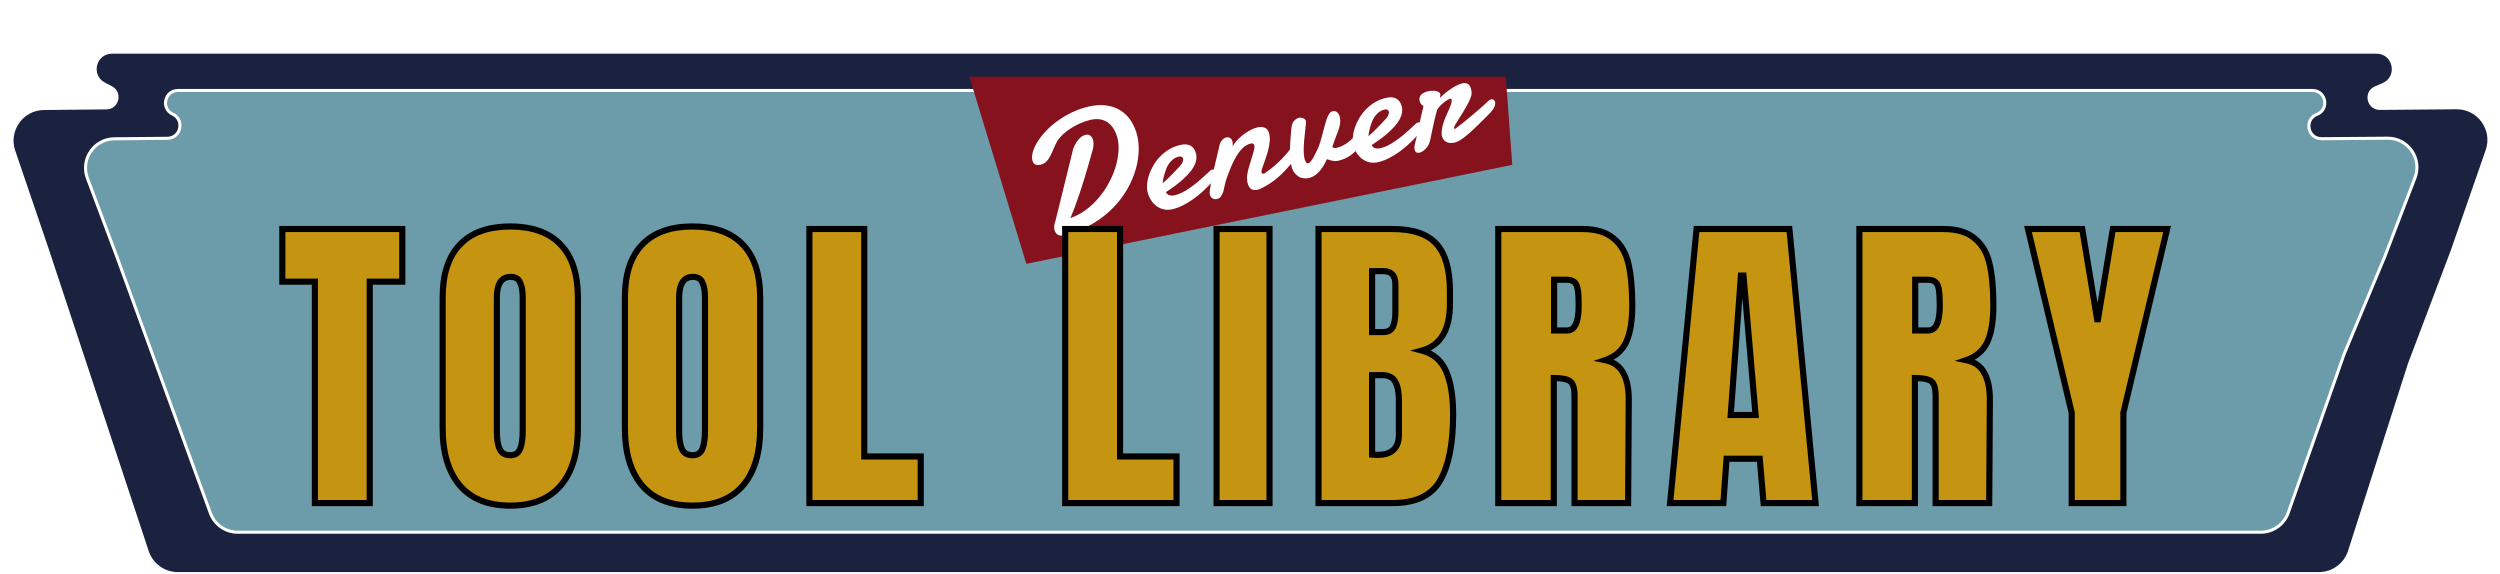 <svg width="815" height="187" viewBox="0 0 815 187" fill="none" xmlns="http://www.w3.org/2000/svg">
<path d="M34.679 35.66C38.848 35.618 40.181 30.026 36.479 28.108L34.223 26.94C29.573 24.531 31.286 17.5 36.523 17.5H52.249H103.249H205.249H409.249H613.249H715.249H766.249H774.727C780.16 17.5 781.694 24.946 776.703 27.093L774.228 28.158C770.218 29.883 771.478 35.869 775.843 35.832L800.808 35.62C807.724 35.562 812.609 42.373 810.337 48.905L799 81.5L785 118.5L765.473 179.547C764.148 183.689 760.298 186.5 755.949 186.5H57.972C53.66 186.5 49.834 183.736 48.479 179.643L26.749 114L16 81.5L4.958 49.087C2.762 42.639 7.513 35.93 14.324 35.862L34.679 35.66Z" fill="#1B2240"/>
<path d="M764.178 115.464L764.172 115.477L764.167 115.491L745.958 167.158C744.618 170.958 741.027 173.5 736.998 173.5H407.29H77.501C73.509 173.5 69.944 171.005 68.576 167.255L48.285 111.625L48.285 111.625L38.123 83.74L38.121 83.736L28.492 58.082C26.174 51.905 30.703 45.303 37.3 45.244L54.564 45.088C58.963 45.048 60.268 39.079 56.286 37.208C52.375 35.368 53.685 29.5 58.008 29.5H71.922H120.135H216.563H409.417H602.272H698.699H746.913H753.86C758.307 29.5 759.466 35.651 755.323 37.269C751.066 38.931 752.282 45.257 756.853 45.222L778.342 45.056C785.035 45.005 789.681 51.706 787.286 57.956L777.413 83.719L777.407 83.732L764.178 115.464Z" fill="#6C9CA9" stroke="white"/>
<path d="M316 25H490.888L493 53.736L334.587 86L316 25Z" fill="#86121D"/>
<path d="M356.144 49.12C355.974 49.718 355.749 50.509 355.469 51.492C355.207 52.472 354.89 53.572 354.52 54.793C354.168 56.01 353.774 57.326 353.341 58.741C352.921 60.136 352.468 61.547 351.983 62.974C351.515 64.397 351.018 65.809 350.491 67.21C349.977 68.59 349.461 69.88 348.942 71.081C350.749 70.469 352.424 69.59 353.965 68.444C355.506 67.298 356.894 65.998 358.13 64.543C359.379 63.067 360.462 61.494 361.378 59.824C362.308 58.133 363.039 56.442 363.572 54.751C364.118 53.039 364.458 51.374 364.593 49.757C364.745 48.135 364.668 46.656 364.363 45.32C364.104 44.189 363.719 43.177 363.208 42.284C362.715 41.387 362.096 40.654 361.353 40.084C360.627 39.511 359.773 39.13 358.792 38.939C357.811 38.749 356.72 38.791 355.521 39.066C354.407 39.32 353.31 39.688 352.23 40.17C351.163 40.63 350.157 41.158 349.211 41.753C348.265 42.348 347.412 42.994 346.652 43.691C345.905 44.367 345.288 45.058 344.8 45.764C344.287 46.675 343.852 47.568 343.493 48.444C343.151 49.315 342.792 50.11 342.415 50.827C342.055 51.541 341.627 52.153 341.131 52.663C340.635 53.173 339.992 53.518 339.204 53.699C337.73 54.036 336.845 53.553 336.547 52.251C336.359 51.428 336.422 50.485 336.738 49.421C337.05 48.34 337.571 47.229 338.302 46.088C339.046 44.926 339.971 43.768 341.077 42.613C342.197 41.437 343.47 40.344 344.898 39.332C346.321 38.303 347.879 37.388 349.571 36.586C351.263 35.784 353.051 35.167 354.936 34.736C357.129 34.234 359.114 34.123 360.891 34.402C362.668 34.681 364.219 35.272 365.544 36.178C366.882 37.062 367.985 38.216 368.852 39.64C369.736 41.061 370.382 42.662 370.789 44.444C371.197 46.227 371.316 48.165 371.146 50.26C370.993 52.35 370.541 54.473 369.79 56.629C369.056 58.78 368.017 60.902 366.675 62.994C365.349 65.083 363.711 67.026 361.76 68.825C359.827 70.62 357.584 72.206 355.032 73.583C352.497 74.956 349.653 76.003 346.5 76.725C345.815 76.881 345.224 76.782 344.728 76.427C344.236 76.088 343.917 75.602 343.772 74.968C343.659 74.472 343.634 73.972 343.7 73.47C343.766 72.968 343.89 72.489 344.074 72.032L349.834 48.616C350.155 47.731 350.502 47.003 350.876 46.43C351.267 45.854 351.639 45.39 351.991 45.039C352.361 44.684 352.701 44.435 353.011 44.292C353.317 44.132 353.555 44.032 353.727 43.993C354.498 43.817 355.097 43.914 355.525 44.285C355.952 44.656 356.236 45.15 356.377 45.767C356.491 46.264 356.525 46.806 356.479 47.394C356.433 47.981 356.321 48.557 356.144 49.12ZM384.683 51.004C384.594 51.006 384.515 51.015 384.446 51.031C384.377 51.046 384.3 51.064 384.215 51.084C383.564 51.233 382.985 51.5 382.478 51.887C381.971 52.273 381.527 52.735 381.145 53.273C380.777 53.791 380.465 54.358 380.209 54.975C379.971 55.589 379.767 56.194 379.597 56.792C379.423 57.373 379.289 57.927 379.193 58.454C379.114 58.977 379.06 59.413 379.032 59.762C379.561 59.316 380.098 58.824 380.642 58.284C381.203 57.741 381.725 57.225 382.208 56.736C382.691 56.247 383.105 55.809 383.45 55.424C383.811 55.035 384.066 54.769 384.214 54.627C384.875 53.971 385.304 53.404 385.502 52.926C385.695 52.431 385.756 52.029 385.686 51.721C385.627 51.464 385.494 51.278 385.288 51.163C385.098 51.044 384.897 50.991 384.683 51.004ZM384.797 47.245C386.219 46.919 387.36 47.019 388.22 47.544C389.079 48.069 389.648 48.939 389.926 50.156C390.091 50.876 390.075 51.672 389.878 52.547C389.681 53.422 389.214 54.376 388.477 55.41C387.736 56.427 386.684 57.542 385.321 58.756C383.971 59.948 382.228 61.239 380.094 62.629C380.293 63.107 380.649 63.44 381.161 63.629C381.669 63.802 382.292 63.803 383.029 63.635C383.817 63.455 384.631 63.151 385.471 62.724C386.324 62.277 387.147 61.773 387.939 61.213C388.747 60.65 389.524 60.066 390.27 59.463C391.012 58.842 391.673 58.267 392.255 57.737C392.855 57.204 393.346 56.749 393.728 56.373C394.128 55.993 394.398 55.751 394.536 55.647C394.667 55.509 394.79 55.417 394.906 55.373C395.039 55.324 395.157 55.288 395.26 55.265C395.466 55.218 395.649 55.23 395.81 55.301C395.966 55.356 396.103 55.442 396.22 55.559C396.35 55.656 396.45 55.777 396.52 55.923C396.585 56.053 396.63 56.169 396.654 56.271C396.689 56.426 396.715 56.618 396.732 56.849C396.744 57.062 396.671 57.331 396.511 57.657C396.445 57.762 396.206 58.06 395.795 58.55C395.402 59.037 394.878 59.626 394.225 60.316C393.571 61.007 392.797 61.761 391.902 62.579C391.021 63.375 390.061 64.145 389.022 64.887C388.001 65.626 386.909 66.29 385.746 66.881C384.587 67.489 383.407 67.93 382.208 68.204C381.18 68.44 380.218 68.452 379.322 68.243C378.444 68.029 377.645 67.652 376.927 67.113C376.226 66.57 375.63 65.895 375.138 65.088C374.647 64.281 374.292 63.398 374.072 62.438C373.904 61.701 373.865 60.862 373.957 59.922C374.044 58.964 374.26 57.977 374.605 56.961C374.949 55.944 375.419 54.926 376.016 53.906C376.625 52.865 377.352 51.905 378.197 51.027C379.042 50.148 380.01 49.377 381.103 48.712C382.212 48.044 383.443 47.554 384.797 47.245ZM397.491 47.614C397.666 46.798 397.969 46.152 398.4 45.675C398.832 45.197 399.296 44.902 399.793 44.788C400.205 44.694 400.608 44.764 401.004 44.998C401.397 45.215 401.659 45.614 401.793 46.197C401.844 46.42 401.873 46.666 401.88 46.934C401.888 47.203 401.856 47.499 401.786 47.822C402.053 47.255 402.481 46.644 403.07 45.986C403.655 45.311 404.322 44.681 405.071 44.094C405.834 43.487 406.632 42.953 407.464 42.492C408.313 42.028 409.141 41.703 409.946 41.519C410.854 41.311 411.659 41.361 412.361 41.67C413.076 41.957 413.553 42.623 413.792 43.668C413.933 44.285 413.986 44.949 413.95 45.661C413.914 46.372 413.819 47.097 413.663 47.836C413.525 48.571 413.342 49.307 413.113 50.045C412.899 50.761 412.676 51.443 412.446 52.091C412.215 52.739 412 53.338 411.802 53.888C411.616 54.417 411.473 54.856 411.372 55.203C411.212 55.529 411.173 55.871 411.256 56.231C411.287 56.368 411.357 56.478 411.467 56.561C411.576 56.645 411.725 56.665 411.913 56.621C412.033 56.594 412.168 56.554 412.319 56.502C412.465 56.432 412.632 56.295 412.819 56.09C413.666 55.535 414.511 54.891 415.353 54.158C416.212 53.42 417.022 52.667 417.784 51.898C418.542 51.111 419.224 50.351 419.832 49.617C420.452 48.862 420.958 48.196 421.349 47.62C421.459 47.468 421.577 47.351 421.702 47.269C421.827 47.186 421.95 47.131 422.07 47.103C422.361 47.037 422.609 47.097 422.815 47.285C423.037 47.468 423.187 47.731 423.266 48.074C423.387 48.605 423.351 49.236 423.157 49.965C422.981 50.691 422.597 51.419 422.007 52.149C421.191 53.075 420.438 53.923 419.749 54.694C419.077 55.461 418.371 56.199 417.632 56.909C416.906 57.598 416.106 58.277 415.231 58.946C414.369 59.594 413.33 60.255 412.114 60.93C411.7 61.169 411.313 61.366 410.951 61.521C410.607 61.672 410.281 61.782 409.972 61.853C409.064 62.061 408.339 61.965 407.797 61.566C407.268 61.146 406.9 60.482 406.692 59.574C406.665 59.454 406.639 59.343 406.616 59.24C406.605 59.116 406.593 58.984 406.579 58.843C406.492 58.303 406.495 57.69 406.59 57.001C406.702 56.308 406.853 55.588 407.043 54.841C407.25 54.091 407.476 53.345 407.721 52.604C407.962 51.845 408.179 51.137 408.371 50.48C408.577 49.802 408.738 49.206 408.855 48.693C408.972 48.179 408.997 47.777 408.931 47.485C408.872 47.228 408.746 47.032 408.552 46.896C408.372 46.739 408.136 46.693 407.845 46.76C406.748 47.011 405.778 47.575 404.933 48.454C404.105 49.328 403.372 50.344 402.735 51.499C402.094 52.638 401.535 53.82 401.058 55.047C400.582 56.275 400.165 57.37 399.809 58.336C399.596 58.98 399.418 59.66 399.275 60.378C399.146 61.075 398.992 61.741 398.813 62.377C398.63 62.996 398.383 63.531 398.071 63.981C397.78 64.444 397.343 64.742 396.761 64.875C396.161 65.013 395.647 64.932 395.218 64.633C394.789 64.335 394.512 63.911 394.386 63.363C394.32 63.072 394.332 62.573 394.423 61.867C394.514 61.161 394.65 60.336 394.831 59.393C395.012 58.45 395.222 57.438 395.461 56.355C395.713 55.251 395.961 54.167 396.204 53.101C396.461 52.015 396.705 50.994 396.937 50.039C397.17 49.085 397.354 48.276 397.491 47.614ZM443.65 47.414C442.588 48.685 441.479 49.75 440.323 50.609C439.164 51.452 437.804 52.051 436.245 52.408C435.731 52.525 435.212 52.545 434.689 52.466C434.166 52.387 433.465 52.196 432.584 51.893C431.794 53.642 430.913 55.034 429.941 56.068C428.987 57.098 427.893 57.754 426.659 58.036C426.059 58.173 425.46 58.193 424.86 58.096C424.265 58.015 423.713 57.808 423.203 57.474C422.694 57.14 422.238 56.685 421.836 56.11C421.451 55.531 421.163 54.821 420.971 53.981C420.736 52.953 420.594 51.823 420.547 50.589C420.512 49.335 420.528 48.105 420.595 46.9C420.662 45.694 420.74 44.576 420.829 43.546C420.935 42.512 421.017 41.691 421.077 41.082C421.255 40.284 421.565 39.672 422.009 39.246C422.466 38.799 422.942 38.519 423.439 38.405C423.662 38.354 423.895 38.346 424.137 38.381C424.393 38.394 424.63 38.448 424.85 38.542C425.07 38.636 425.261 38.764 425.425 38.925C425.588 39.086 425.695 39.278 425.746 39.5C425.789 39.689 425.792 39.859 425.755 40.012C425.686 40.893 425.583 41.864 425.447 42.923C425.323 43.961 425.219 45.003 425.134 46.051C425.049 47.098 425.003 48.118 424.996 49.112C425.002 50.084 425.093 50.956 425.27 51.727C425.297 51.847 425.352 52.006 425.433 52.203C425.51 52.384 425.596 52.563 425.691 52.739C425.781 52.899 425.885 53.038 426.002 53.155C426.115 53.255 426.223 53.294 426.326 53.27C426.772 53.168 427.212 52.806 427.646 52.184C428.081 51.562 428.524 50.739 428.975 49.716C429.403 48.987 429.774 48.163 430.087 47.244C430.413 46.304 430.7 45.354 430.95 44.396C431.216 43.433 431.461 42.493 431.684 41.577C431.921 40.639 432.161 39.8 432.407 39.058C432.665 38.296 432.946 37.673 433.25 37.188C433.55 36.687 433.906 36.389 434.317 36.295C435.02 36.135 435.569 36.252 435.967 36.648C436.36 37.027 436.629 37.533 436.774 38.167C436.939 38.887 436.97 39.574 436.867 40.229C436.781 40.88 436.616 41.576 436.371 42.317C436.122 43.041 435.813 43.86 435.445 44.774C435.09 45.666 434.719 46.725 434.332 47.95C434.689 48.247 435.158 48.329 435.741 48.195C436.358 48.054 436.974 47.832 437.59 47.529C438.223 47.222 438.834 46.857 439.422 46.434C440.007 45.993 440.571 45.504 441.115 44.964C441.672 44.404 442.195 43.816 442.685 43.199C442.907 42.986 443.129 42.854 443.352 42.803C443.661 42.732 443.94 42.812 444.192 43.043C444.46 43.27 444.643 43.598 444.741 44.027C444.847 44.489 444.826 45.026 444.677 45.637C444.524 46.231 444.182 46.823 443.65 47.414ZM451.758 35.659C451.669 35.662 451.59 35.671 451.521 35.687C451.453 35.702 451.376 35.72 451.29 35.739C450.639 35.888 450.06 36.156 449.553 36.542C449.046 36.929 448.602 37.391 448.22 37.929C447.852 38.446 447.54 39.014 447.284 39.631C447.046 40.245 446.842 40.85 446.672 41.448C446.498 42.029 446.364 42.583 446.268 43.109C446.189 43.632 446.136 44.068 446.107 44.417C446.636 43.972 447.173 43.479 447.717 42.94C448.278 42.397 448.8 41.881 449.283 41.392C449.766 40.903 450.18 40.465 450.525 40.08C450.886 39.691 451.141 39.425 451.289 39.283C451.95 38.627 452.38 38.06 452.577 37.582C452.77 37.087 452.832 36.685 452.761 36.377C452.702 36.12 452.569 35.934 452.363 35.819C452.173 35.7 451.972 35.647 451.758 35.659ZM451.872 31.901C453.295 31.575 454.435 31.675 455.295 32.2C456.154 32.724 456.723 33.595 457.001 34.812C457.166 35.531 457.15 36.328 456.953 37.203C456.756 38.077 456.29 39.032 455.552 40.066C454.811 41.083 453.759 42.198 452.396 43.412C451.046 44.604 449.303 45.895 447.169 47.285C447.368 47.762 447.724 48.096 448.236 48.285C448.744 48.457 449.367 48.459 450.104 48.291C450.892 48.11 451.706 47.807 452.546 47.38C453.4 46.933 454.222 46.429 455.014 45.869C455.822 45.306 456.6 44.722 457.345 44.119C458.087 43.498 458.749 42.923 459.331 42.393C459.93 41.859 460.421 41.404 460.804 41.028C461.204 40.648 461.473 40.407 461.611 40.303C461.742 40.165 461.865 40.073 461.981 40.029C462.115 39.98 462.233 39.944 462.335 39.921C462.541 39.874 462.724 39.886 462.885 39.957C463.041 40.012 463.178 40.097 463.295 40.215C463.426 40.311 463.525 40.433 463.595 40.579C463.661 40.708 463.705 40.825 463.729 40.927C463.764 41.081 463.79 41.274 463.807 41.505C463.819 41.718 463.746 41.987 463.586 42.312C463.52 42.418 463.281 42.716 462.871 43.206C462.477 43.693 461.954 44.282 461.3 44.972C460.647 45.663 459.872 46.417 458.977 47.234C458.096 48.031 457.136 48.801 456.098 49.543C455.076 50.282 453.984 50.946 452.821 51.537C451.662 52.145 450.482 52.586 449.283 52.86C448.255 53.096 447.293 53.108 446.397 52.898C445.519 52.684 444.721 52.308 444.002 51.769C443.301 51.226 442.705 50.551 442.214 49.744C441.722 48.937 441.367 48.053 441.148 47.094C440.979 46.357 440.94 45.518 441.032 44.578C441.119 43.62 441.335 42.633 441.68 41.617C442.024 40.6 442.495 39.582 443.091 38.562C443.7 37.521 444.427 36.561 445.272 35.682C446.117 34.804 447.086 34.032 448.178 33.368C449.287 32.699 450.519 32.21 451.872 31.901ZM469.566 31.775C470.14 31.211 470.739 30.677 471.363 30.174C472.004 29.666 472.632 29.216 473.245 28.824C473.855 28.414 474.444 28.072 475.012 27.797C475.594 27.502 476.124 27.299 476.604 27.19C477.375 27.013 478.009 27.067 478.507 27.349C479.018 27.611 479.373 28.179 479.573 29.053C479.616 29.241 479.654 29.449 479.688 29.676C479.718 29.885 479.735 30.116 479.738 30.368C479.755 30.833 479.617 31.414 479.326 32.112C479.035 32.81 478.672 33.551 478.239 34.335C477.822 35.116 477.356 35.916 476.841 36.738C476.339 37.538 475.869 38.285 475.433 38.98C475.01 39.654 474.658 40.239 474.375 40.737C474.109 41.23 473.994 41.554 474.029 41.709C474.06 41.846 474.09 41.938 474.119 41.986C474.148 42.033 474.231 42.041 474.368 42.01C475.203 41.404 476.124 40.697 477.129 39.89C478.148 39.062 479.156 38.228 480.154 37.386C481.151 36.545 482.093 35.734 482.979 34.955C483.86 34.158 484.605 33.474 485.214 32.902C485.348 32.781 485.487 32.677 485.629 32.59C485.785 32.483 485.932 32.413 486.069 32.382C486.377 32.311 486.658 32.355 486.91 32.514C487.163 32.672 487.328 32.923 487.407 33.266C487.497 33.66 487.43 34.153 487.204 34.745C486.993 35.317 486.555 35.967 485.892 36.696C485.379 37.21 484.8 37.793 484.156 38.445C483.525 39.077 482.857 39.743 482.152 40.445C481.46 41.127 480.749 41.803 480.02 42.475C479.307 43.143 478.608 43.754 477.923 44.307C477.238 44.86 476.581 45.335 475.95 45.732C475.333 46.108 474.776 46.352 474.279 46.466C473.096 46.736 472.141 46.658 471.412 46.229C470.7 45.797 470.242 45.136 470.038 44.245C470.007 44.107 469.992 44.003 469.993 43.93C469.94 43.149 469.997 42.37 470.161 41.593C470.326 40.816 470.542 40.063 470.808 39.335C471.074 38.607 471.366 37.909 471.682 37.242C471.994 36.557 472.273 35.925 472.519 35.346C472.779 34.746 472.979 34.204 473.121 33.721C473.263 33.237 473.293 32.816 473.211 32.456C473.191 32.37 473.154 32.288 473.1 32.211C473.047 32.133 472.96 32.108 472.84 32.135C472.634 32.182 472.309 32.338 471.864 32.602C471.437 32.862 470.987 33.181 470.515 33.559C470.042 33.938 469.605 34.354 469.204 34.806C468.799 35.241 468.536 35.671 468.417 36.095C468.253 36.638 468.075 37.318 467.883 38.138C467.692 38.957 467.492 39.814 467.282 40.71C467.089 41.601 466.903 42.482 466.723 43.353C466.544 44.223 466.39 44.971 466.263 45.595C466.171 46.139 465.998 46.647 465.746 47.12C465.51 47.588 465.227 48.005 464.896 48.369C464.564 48.733 464.21 49.04 463.834 49.288C463.459 49.536 463.099 49.7 462.756 49.778C462.362 49.868 462.022 49.838 461.735 49.687C461.465 49.533 461.277 49.224 461.171 48.761C461.128 48.573 461.101 48.336 461.09 48.05C461.092 47.743 461.148 47.396 461.258 47.01C461.433 46.357 461.596 45.653 461.748 44.897C461.917 44.137 462.107 43.273 462.318 42.305C462.526 41.32 462.766 40.201 463.038 38.949C463.324 37.675 463.664 36.209 464.06 34.549C463.773 34.398 463.511 34.197 463.273 33.945C463.048 33.672 462.885 33.312 462.783 32.867C462.689 32.456 462.694 32.085 462.799 31.754C462.9 31.407 463.074 31.105 463.322 30.85C463.57 30.595 463.873 30.381 464.231 30.209C464.601 30.017 465.001 29.871 465.429 29.773C465.875 29.671 466.33 29.612 466.795 29.596C467.256 29.562 467.676 29.584 468.054 29.66C468.449 29.731 468.783 29.853 469.057 30.025C469.331 30.197 469.501 30.428 469.568 30.72C469.579 30.771 469.578 30.844 469.563 30.937C469.549 31.031 469.527 31.135 469.499 31.249C469.489 31.36 469.476 31.462 469.461 31.555C469.447 31.649 469.445 31.721 469.457 31.773C469.465 31.807 469.477 31.822 469.494 31.818L469.52 31.812L469.566 31.775Z" fill="white"/>
<g filter="url(#filter0_d)">
<path d="M111.648 160V87.824H101.04V70.664H140.144V87.824H129.536V160H111.648ZM175.346 160.832C168.136 160.832 162.658 158.648 158.914 154.28C155.17 149.843 153.298 143.637 153.298 135.664V93.128C153.298 85.432 155.17 79.643 158.914 75.76C162.658 71.808 168.136 69.832 175.346 69.832C182.557 69.832 188.034 71.808 191.778 75.76C195.522 79.643 197.394 85.432 197.394 93.128V135.664C197.394 143.707 195.522 149.912 191.778 154.28C188.034 158.648 182.557 160.832 175.346 160.832ZM175.346 144.4C176.941 144.4 178.016 143.707 178.57 142.32C179.125 140.933 179.402 138.992 179.402 136.496V92.816C179.402 90.875 179.125 89.315 178.57 88.136C178.085 86.888 177.045 86.264 175.45 86.264C172.469 86.264 170.978 88.517 170.978 93.024V136.6C170.978 139.165 171.29 141.107 171.914 142.424C172.538 143.741 173.682 144.4 175.346 144.4ZM234.765 160.832C227.554 160.832 222.077 158.648 218.333 154.28C214.589 149.843 212.717 143.637 212.717 135.664V93.128C212.717 85.432 214.589 79.643 218.333 75.76C222.077 71.808 227.554 69.832 234.765 69.832C241.975 69.832 247.453 71.808 251.197 75.76C254.941 79.643 256.813 85.432 256.813 93.128V135.664C256.813 143.707 254.941 149.912 251.197 154.28C247.453 158.648 241.975 160.832 234.765 160.832ZM234.765 144.4C236.359 144.4 237.434 143.707 237.989 142.32C238.543 140.933 238.821 138.992 238.821 136.496V92.816C238.821 90.875 238.543 89.315 237.989 88.136C237.503 86.888 236.463 86.264 234.869 86.264C231.887 86.264 230.397 88.517 230.397 93.024V136.6C230.397 139.165 230.709 141.107 231.333 142.424C231.957 143.741 233.101 144.4 234.765 144.4ZM272.863 160V70.664H290.751V144.816H309.159V160H272.863ZM356.254 160V70.664H374.142V144.816H392.55V160H356.254ZM405.598 160V70.664H422.862V160H405.598ZM438.832 70.664H463.064C469.581 70.664 474.296 72.259 477.208 75.448C480.189 78.637 481.68 83.837 481.68 91.048V95C481.68 103.528 478.629 108.624 472.528 110.288C476.272 111.259 478.907 113.512 480.432 117.048C481.957 120.584 482.72 125.264 482.72 131.088C482.72 140.587 481.299 147.797 478.456 152.72C475.613 157.573 470.483 160 463.064 160H438.832V70.664ZM459.944 104.256C461.469 104.256 462.509 103.701 463.064 102.592C463.619 101.413 463.896 99.784 463.896 97.704V88.76C463.896 85.848 462.613 84.392 460.048 84.392H456.304V104.256H459.944ZM458.072 144.296C462.717 144.296 465.04 142.077 465.04 137.64V126.512C465.04 123.808 464.624 121.763 463.792 120.376C463.029 118.989 461.643 118.296 459.632 118.296H456.304V144.192L458.072 144.296ZM497.438 70.664H524.894C529.262 70.664 532.624 71.669 534.982 73.68C537.408 75.621 539.038 78.395 539.87 82C540.702 85.536 541.118 90.077 541.118 95.624C541.118 100.685 540.459 104.637 539.142 107.48C537.824 110.323 535.536 112.299 532.278 113.408C534.982 113.963 536.923 115.315 538.102 117.464C539.35 119.613 539.974 122.525 539.974 126.2L539.766 160H522.294V125.056C522.294 122.56 521.808 120.965 520.838 120.272C519.867 119.579 518.099 119.232 515.534 119.232V160H497.438V70.664ZM519.902 103.736C522.398 103.736 523.646 101.032 523.646 95.624C523.646 93.267 523.542 91.499 523.334 90.32C523.126 89.141 522.744 88.344 522.19 87.928C521.635 87.443 520.838 87.2 519.798 87.2H515.638V103.736H519.902ZM553.448 160L562.08 70.664H592.344L600.872 160H583.92L582.672 145.544H571.856L570.816 160H553.448ZM573.208 131.296H581.32L577.368 85.848H576.536L573.208 131.296ZM615.157 70.664H642.613C646.981 70.664 650.343 71.669 652.701 73.68C655.127 75.621 656.757 78.395 657.589 82C658.421 85.536 658.837 90.077 658.837 95.624C658.837 100.685 658.178 104.637 656.861 107.48C655.543 110.323 653.255 112.299 649.997 113.408C652.701 113.963 654.642 115.315 655.821 117.464C657.069 119.613 657.693 122.525 657.693 126.2L657.485 160H640.013V125.056C640.013 122.56 639.527 120.965 638.557 120.272C637.586 119.579 635.818 119.232 633.253 119.232V160H615.157V70.664ZM637.621 103.736C640.117 103.736 641.365 101.032 641.365 95.624C641.365 93.267 641.261 91.499 641.053 90.32C640.845 89.141 640.463 88.344 639.909 87.928C639.354 87.443 638.557 87.2 637.517 87.2H633.357V103.736H637.621ZM684.375 160V130.568L670.127 70.664H687.807L692.799 100.928L697.791 70.664H715.471L701.223 130.568V160H684.375Z" fill="#C59411"/>
<path d="M111.648 160H110.648V161H111.648V160ZM111.648 87.824H112.648V86.824H111.648V87.824ZM101.04 87.824H100.04V88.824H101.04V87.824ZM101.04 70.664V69.664H100.04V70.664H101.04ZM140.144 70.664H141.144V69.664H140.144V70.664ZM140.144 87.824V88.824H141.144V87.824H140.144ZM129.536 87.824V86.824H128.536V87.824H129.536ZM129.536 160V161H130.536V160H129.536ZM112.648 160V87.824H110.648V160H112.648ZM111.648 86.824H101.04V88.824H111.648V86.824ZM102.04 87.824V70.664H100.04V87.824H102.04ZM101.04 71.664H140.144V69.664H101.04V71.664ZM139.144 70.664V87.824H141.144V70.664H139.144ZM140.144 86.824H129.536V88.824H140.144V86.824ZM128.536 87.824V160H130.536V87.824H128.536ZM129.536 159H111.648V161H129.536V159ZM158.914 154.28L158.15 154.925L158.155 154.931L158.914 154.28ZM158.914 75.76L159.634 76.454L159.64 76.448L158.914 75.76ZM191.778 75.76L191.052 76.448L191.059 76.454L191.778 75.76ZM191.778 154.28L192.538 154.931L192.538 154.931L191.778 154.28ZM178.57 142.32L179.499 142.691L179.499 142.691L178.57 142.32ZM178.57 88.136L177.638 88.498L177.651 88.531L177.666 88.562L178.57 88.136ZM171.914 142.424L172.818 141.996L172.818 141.996L171.914 142.424ZM175.346 159.832C168.348 159.832 163.181 157.721 159.674 153.629L158.155 154.931C162.136 159.575 167.924 161.832 175.346 161.832V159.832ZM159.679 153.635C156.135 149.436 154.298 143.489 154.298 135.664H152.298C152.298 143.785 154.205 150.25 158.15 154.925L159.679 153.635ZM154.298 135.664V93.128H152.298V135.664H154.298ZM154.298 93.128C154.298 85.58 156.134 80.084 159.634 76.454L158.195 75.066C154.206 79.202 152.298 85.284 152.298 93.128H154.298ZM159.64 76.448C163.14 72.754 168.317 70.832 175.346 70.832V68.832C167.954 68.832 162.177 70.862 158.188 75.072L159.64 76.448ZM175.346 70.832C182.376 70.832 187.553 72.754 191.052 76.448L192.504 75.072C188.516 70.862 182.739 68.832 175.346 68.832V70.832ZM191.059 76.454C194.558 80.084 196.394 85.58 196.394 93.128H198.394C198.394 85.284 196.486 79.202 192.498 75.066L191.059 76.454ZM196.394 93.128V135.664H198.394V93.128H196.394ZM196.394 135.664C196.394 143.562 194.556 149.503 191.019 153.629L192.538 154.931C196.489 150.321 198.394 143.851 198.394 135.664H196.394ZM191.019 153.629C187.512 157.721 182.345 159.832 175.346 159.832V161.832C182.769 161.832 188.557 159.575 192.538 154.931L191.019 153.629ZM175.346 145.4C176.289 145.4 177.156 145.194 177.891 144.72C178.63 144.243 179.158 143.544 179.499 142.691L177.642 141.949C177.428 142.483 177.141 142.823 176.806 143.04C176.466 143.259 175.999 143.4 175.346 143.4V145.4ZM179.499 142.691C180.122 141.133 180.402 139.045 180.402 136.496H178.402C178.402 138.939 178.128 140.733 177.642 141.949L179.499 142.691ZM180.402 136.496V92.816H178.402V136.496H180.402ZM180.402 92.816C180.402 90.793 180.116 89.071 179.475 87.71L177.666 88.562C178.134 89.558 178.402 90.956 178.402 92.816H180.402ZM179.502 87.773C179.188 86.966 178.671 86.313 177.941 85.874C177.224 85.444 176.373 85.264 175.45 85.264V87.264C176.122 87.264 176.589 87.396 176.912 87.59C177.222 87.775 177.467 88.058 177.638 88.498L179.502 87.773ZM175.45 85.264C173.665 85.264 172.214 85.963 171.262 87.402C170.358 88.769 169.978 90.692 169.978 93.024H171.978C171.978 90.849 172.344 89.392 172.93 88.506C173.469 87.692 174.254 87.264 175.45 87.264V85.264ZM169.978 93.024V136.6H171.978V93.024H169.978ZM169.978 136.6C169.978 139.217 170.292 141.335 171.011 142.852L172.818 141.996C172.289 140.878 171.978 139.113 171.978 136.6H169.978ZM171.011 142.852C171.4 143.675 171.975 144.331 172.741 144.773C173.5 145.209 174.384 145.4 175.346 145.4V143.4C174.645 143.4 174.125 143.261 173.739 143.039C173.362 142.822 173.052 142.491 172.818 141.996L171.011 142.852ZM218.333 154.28L217.568 154.925L217.573 154.931L218.333 154.28ZM218.333 75.76L219.052 76.454L219.058 76.448L218.333 75.76ZM251.197 75.76L250.471 76.448L250.477 76.454L251.197 75.76ZM251.197 154.28L251.956 154.931L251.956 154.931L251.197 154.28ZM237.989 142.32L238.917 142.691L238.917 142.691L237.989 142.32ZM237.989 88.136L237.056 88.498L237.069 88.531L237.084 88.562L237.989 88.136ZM231.333 142.424L232.236 141.996L232.236 141.996L231.333 142.424ZM234.765 159.832C227.766 159.832 222.599 157.721 219.092 153.629L217.573 154.931C221.554 159.575 227.342 161.832 234.765 161.832V159.832ZM219.097 153.635C215.553 149.436 213.717 143.489 213.717 135.664H211.717C211.717 143.785 213.624 150.25 217.568 154.925L219.097 153.635ZM213.717 135.664V93.128H211.717V135.664H213.717ZM213.717 93.128C213.717 85.58 215.553 80.084 219.052 76.454L217.613 75.066C213.624 79.202 211.717 85.284 211.717 93.128H213.717ZM219.058 76.448C222.558 72.754 227.735 70.832 234.765 70.832V68.832C227.372 68.832 221.595 70.862 217.607 75.072L219.058 76.448ZM234.765 70.832C241.794 70.832 246.971 72.754 250.471 76.448L251.922 75.072C247.934 70.862 242.157 68.832 234.765 68.832V70.832ZM250.477 76.454C253.976 80.084 255.813 85.58 255.813 93.128H257.813C257.813 85.284 255.905 79.202 251.916 75.066L250.477 76.454ZM255.813 93.128V135.664H257.813V93.128H255.813ZM255.813 135.664C255.813 143.562 253.974 149.503 250.437 153.629L251.956 154.931C255.907 150.321 257.813 143.851 257.813 135.664H255.813ZM250.437 153.629C246.93 157.721 241.763 159.832 234.765 159.832V161.832C242.187 161.832 247.975 159.575 251.956 154.931L250.437 153.629ZM234.765 145.4C235.707 145.4 236.574 145.194 237.309 144.72C238.048 144.243 238.576 143.544 238.917 142.691L237.06 141.949C236.846 142.483 236.56 142.823 236.224 143.04C235.884 143.259 235.417 143.4 234.765 143.4V145.4ZM238.917 142.691C239.54 141.133 239.821 139.045 239.821 136.496H237.821C237.821 138.939 237.546 140.733 237.06 141.949L238.917 142.691ZM239.821 136.496V92.816H237.821V136.496H239.821ZM239.821 92.816C239.821 90.793 239.534 89.071 238.893 87.71L237.084 88.562C237.553 89.558 237.821 90.956 237.821 92.816H239.821ZM238.921 87.773C238.606 86.966 238.089 86.313 237.359 85.874C236.642 85.444 235.791 85.264 234.869 85.264V87.264C235.54 87.264 236.007 87.396 236.33 87.59C236.64 87.775 236.885 88.058 237.056 88.498L238.921 87.773ZM234.869 85.264C233.083 85.264 231.633 85.963 230.68 87.402C229.776 88.769 229.397 90.692 229.397 93.024H231.397C231.397 90.849 231.762 89.392 232.349 88.506C232.887 87.692 233.672 87.264 234.869 87.264V85.264ZM229.397 93.024V136.6H231.397V93.024H229.397ZM229.397 136.6C229.397 139.217 229.71 141.335 230.429 142.852L232.236 141.996C231.707 140.878 231.397 139.113 231.397 136.6H229.397ZM230.429 142.852C230.818 143.675 231.393 144.331 232.16 144.773C232.918 145.209 233.802 145.4 234.765 145.4V143.4C234.063 143.4 233.543 143.261 233.157 143.039C232.78 142.822 232.471 142.491 232.236 141.996L230.429 142.852ZM272.863 160H271.863V161H272.863V160ZM272.863 70.664V69.664H271.863V70.664H272.863ZM290.751 70.664H291.751V69.664H290.751V70.664ZM290.751 144.816H289.751V145.816H290.751V144.816ZM309.159 144.816H310.159V143.816H309.159V144.816ZM309.159 160V161H310.159V160H309.159ZM273.863 160V70.664H271.863V160H273.863ZM272.863 71.664H290.751V69.664H272.863V71.664ZM289.751 70.664V144.816H291.751V70.664H289.751ZM290.751 145.816H309.159V143.816H290.751V145.816ZM308.159 144.816V160H310.159V144.816H308.159ZM309.159 159H272.863V161H309.159V159ZM356.254 160H355.254V161H356.254V160ZM356.254 70.664V69.664H355.254V70.664H356.254ZM374.142 70.664H375.142V69.664H374.142V70.664ZM374.142 144.816H373.142V145.816H374.142V144.816ZM392.55 144.816H393.55V143.816H392.55V144.816ZM392.55 160V161H393.55V160H392.55ZM357.254 160V70.664H355.254V160H357.254ZM356.254 71.664H374.142V69.664H356.254V71.664ZM373.142 70.664V144.816H375.142V70.664H373.142ZM374.142 145.816H392.55V143.816H374.142V145.816ZM391.55 144.816V160H393.55V144.816H391.55ZM392.55 159H356.254V161H392.55V159ZM405.598 160H404.598V161H405.598V160ZM405.598 70.664V69.664H404.598V70.664H405.598ZM422.862 70.664H423.862V69.664H422.862V70.664ZM422.862 160V161H423.862V160H422.862ZM406.598 160V70.664H404.598V160H406.598ZM405.598 71.664H422.862V69.664H405.598V71.664ZM421.862 70.664V160H423.862V70.664H421.862ZM422.862 159H405.598V161H422.862V159ZM438.832 70.664V69.664H437.832V70.664H438.832ZM477.208 75.448L476.469 76.122L476.477 76.131L477.208 75.448ZM472.528 110.288L472.265 109.323L468.638 110.312L472.277 111.256L472.528 110.288ZM480.432 117.048L481.35 116.652L481.35 116.652L480.432 117.048ZM478.456 152.72L479.319 153.225L479.322 153.22L478.456 152.72ZM438.832 160H437.832V161H438.832V160ZM463.064 102.592L463.958 103.039L463.964 103.029L463.969 103.018L463.064 102.592ZM456.304 84.392V83.392H455.304V84.392H456.304ZM456.304 104.256H455.304V105.256H456.304V104.256ZM458.072 144.296L458.013 145.294L458.043 145.296H458.072V144.296ZM463.792 120.376L462.916 120.858L462.925 120.874L462.935 120.89L463.792 120.376ZM456.304 118.296V117.296H455.304V118.296H456.304ZM456.304 144.192H455.304V145.135L456.245 145.19L456.304 144.192ZM438.832 71.664H463.064V69.664H438.832V71.664ZM463.064 71.664C469.443 71.664 473.826 73.227 476.47 76.122L477.946 74.774C474.766 71.291 469.719 69.664 463.064 69.664V71.664ZM476.477 76.131C479.203 79.046 480.68 83.936 480.68 91.048H482.68C482.68 83.739 481.176 78.228 477.939 74.765L476.477 76.131ZM480.68 91.048V95H482.68V91.048H480.68ZM480.68 95C480.68 99.157 479.934 102.365 478.534 104.704C477.15 107.015 475.084 108.554 472.265 109.323L472.791 111.253C476.073 110.358 478.583 108.516 480.25 105.732C481.9 102.975 482.68 99.37 482.68 95H480.68ZM472.277 111.256C475.724 112.15 478.111 114.193 479.514 117.444L481.35 116.652C479.702 112.831 476.82 110.368 472.779 109.32L472.277 111.256ZM479.514 117.444C480.965 120.808 481.72 125.337 481.72 131.088H483.72C483.72 125.191 482.95 120.36 481.35 116.652L479.514 117.444ZM481.72 131.088C481.72 140.515 480.304 147.52 477.59 152.22L479.322 153.22C482.293 148.075 483.72 140.658 483.72 131.088H481.72ZM477.593 152.215C474.987 156.665 470.257 159 463.064 159V161C470.709 161 476.24 158.482 479.319 153.225L477.593 152.215ZM463.064 159H438.832V161H463.064V159ZM439.832 160V70.664H437.832V160H439.832ZM459.944 105.256C461.743 105.256 463.192 104.572 463.958 103.039L462.17 102.145C461.827 102.831 461.195 103.256 459.944 103.256V105.256ZM463.969 103.018C464.613 101.65 464.896 99.853 464.896 97.704H462.896C462.896 99.715 462.625 101.177 462.159 102.166L463.969 103.018ZM464.896 97.704V88.76H462.896V97.704H464.896ZM464.896 88.76C464.896 87.179 464.551 85.806 463.684 84.823C462.797 83.816 461.52 83.392 460.048 83.392V85.392C461.141 85.392 461.788 85.696 462.184 86.145C462.6 86.618 462.896 87.429 462.896 88.76H464.896ZM460.048 83.392H456.304V85.392H460.048V83.392ZM455.304 84.392V104.256H457.304V84.392H455.304ZM456.304 105.256H459.944V103.256H456.304V105.256ZM458.072 145.296C460.538 145.296 462.573 144.708 463.989 143.355C465.414 141.994 466.04 140.025 466.04 137.64H464.04C464.04 139.693 463.505 141.051 462.607 141.909C461.701 142.775 460.252 143.296 458.072 143.296V145.296ZM466.04 137.64V126.512H464.04V137.64H466.04ZM466.04 126.512C466.04 123.735 465.618 121.476 464.65 119.862L462.935 120.89C463.63 122.05 464.04 123.881 464.04 126.512H466.04ZM464.668 119.894C463.68 118.098 461.892 117.296 459.632 117.296V119.296C461.393 119.296 462.378 119.88 462.916 120.858L464.668 119.894ZM459.632 117.296H456.304V119.296H459.632V117.296ZM455.304 118.296V144.192H457.304V118.296H455.304ZM456.245 145.19L458.013 145.294L458.131 143.298L456.363 143.194L456.245 145.19ZM497.438 70.664V69.664H496.438V70.664H497.438ZM534.982 73.68L534.333 74.441L534.345 74.451L534.357 74.461L534.982 73.68ZM539.87 82L538.895 82.225L538.896 82.229L539.87 82ZM539.142 107.48L538.234 107.06L538.234 107.06L539.142 107.48ZM532.278 113.408L531.955 112.461L528.47 113.648L532.077 114.388L532.278 113.408ZM538.102 117.464L537.225 117.945L537.231 117.956L537.237 117.966L538.102 117.464ZM539.974 126.2L540.974 126.206V126.2H539.974ZM539.766 160V161H540.759L540.766 160.006L539.766 160ZM522.294 160H521.294V161H522.294V160ZM520.838 120.272L521.419 119.458L521.419 119.458L520.838 120.272ZM515.534 119.232V118.232H514.534V119.232H515.534ZM515.534 160V161H516.534V160H515.534ZM497.438 160H496.438V161H497.438V160ZM523.334 90.32L522.349 90.494L522.349 90.494L523.334 90.32ZM522.19 87.928L521.531 88.681L521.559 88.705L521.59 88.728L522.19 87.928ZM515.638 87.2V86.2H514.638V87.2H515.638ZM515.638 103.736H514.638V104.736H515.638V103.736ZM497.438 71.664H524.894V69.664H497.438V71.664ZM524.894 71.664C529.12 71.664 532.218 72.637 534.333 74.441L535.631 72.919C533.03 70.701 529.403 69.664 524.894 69.664V71.664ZM534.357 74.461C536.576 76.236 538.104 78.796 538.895 82.225L540.844 81.775C539.971 77.994 538.241 75.007 535.606 72.899L534.357 74.461ZM538.896 82.229C539.704 85.662 540.118 90.119 540.118 95.624H542.118C542.118 90.036 541.699 85.41 540.843 81.771L538.896 82.229ZM540.118 95.624C540.118 100.619 539.464 104.405 538.234 107.06L540.049 107.9C541.454 104.869 542.118 100.752 542.118 95.624H540.118ZM538.234 107.06C537.044 109.628 534.984 111.43 531.955 112.461L532.6 114.355C536.089 113.167 538.605 111.017 540.049 107.9L538.234 107.06ZM532.077 114.388C534.534 114.892 536.206 116.087 537.225 117.945L538.978 116.983C537.64 114.542 535.43 113.034 532.479 112.428L532.077 114.388ZM537.237 117.966C538.364 119.907 538.974 122.623 538.974 126.2H540.974C540.974 122.428 540.336 119.32 538.966 116.962L537.237 117.966ZM538.974 126.194L538.766 159.994L540.766 160.006L540.974 126.206L538.974 126.194ZM539.766 159H522.294V161H539.766V159ZM523.294 160V125.056H521.294V160H523.294ZM523.294 125.056C523.294 123.753 523.168 122.623 522.886 121.697C522.604 120.771 522.143 119.975 521.419 119.458L520.256 121.086C520.503 121.262 520.769 121.611 520.973 122.279C521.176 122.948 521.294 123.863 521.294 125.056H523.294ZM521.419 119.458C520.17 118.566 518.115 118.232 515.534 118.232V120.232C518.083 120.232 519.564 120.591 520.256 121.086L521.419 119.458ZM514.534 119.232V160H516.534V119.232H514.534ZM515.534 159H497.438V161H515.534V159ZM498.438 160V70.664H496.438V160H498.438ZM519.902 104.736C520.718 104.736 521.473 104.511 522.125 104.04C522.767 103.576 523.254 102.915 523.618 102.127C524.333 100.576 524.646 98.373 524.646 95.624H522.646C522.646 98.282 522.334 100.136 521.802 101.289C521.541 101.853 521.248 102.206 520.954 102.418C520.671 102.623 520.333 102.736 519.902 102.736V104.736ZM524.646 95.624C524.646 93.253 524.542 91.414 524.318 90.146L522.349 90.494C522.541 91.584 522.646 93.28 522.646 95.624H524.646ZM524.318 90.146C524.096 88.885 523.652 87.774 522.79 87.128L521.59 88.728C521.837 88.914 522.155 89.398 522.349 90.494L524.318 90.146ZM522.848 87.175C522.048 86.476 520.981 86.2 519.798 86.2V88.2C520.694 88.2 521.221 88.41 521.531 88.681L522.848 87.175ZM519.798 86.2H515.638V88.2H519.798V86.2ZM514.638 87.2V103.736H516.638V87.2H514.638ZM515.638 104.736H519.902V102.736H515.638V104.736ZM553.448 160L552.453 159.904L552.347 161H553.448V160ZM562.08 70.664V69.664H561.172L561.085 70.568L562.08 70.664ZM592.344 70.664L593.34 70.569L593.253 69.664H592.344V70.664ZM600.872 160V161H601.972L601.868 159.905L600.872 160ZM583.92 160L582.924 160.086L583.003 161H583.92V160ZM582.672 145.544L583.668 145.458L583.59 144.544H582.672V145.544ZM571.856 145.544V144.544H570.925L570.859 145.472L571.856 145.544ZM570.816 160V161H571.747L571.814 160.072L570.816 160ZM573.208 131.296L572.211 131.223L572.132 132.296H573.208V131.296ZM581.32 131.296V132.296H582.411L582.316 131.209L581.32 131.296ZM577.368 85.848L578.364 85.761L578.285 84.848H577.368V85.848ZM576.536 85.848V84.848H575.607L575.539 85.775L576.536 85.848ZM554.443 160.096L563.075 70.76L561.085 70.568L552.453 159.904L554.443 160.096ZM562.08 71.664H592.344V69.664H562.08V71.664ZM591.349 70.759L599.877 160.095L601.868 159.905L593.34 70.569L591.349 70.759ZM600.872 159H583.92V161H600.872V159ZM584.916 159.914L583.668 145.458L581.676 145.63L582.924 160.086L584.916 159.914ZM582.672 144.544H571.856V146.544H582.672V144.544ZM570.859 145.472L569.819 159.928L571.814 160.072L572.854 145.616L570.859 145.472ZM570.816 159H553.448V161H570.816V159ZM573.208 132.296H581.32V130.296H573.208V132.296ZM582.316 131.209L578.364 85.761L576.372 85.935L580.324 131.383L582.316 131.209ZM577.368 84.848H576.536V86.848H577.368V84.848ZM575.539 85.775L572.211 131.223L574.205 131.369L577.533 85.921L575.539 85.775ZM615.157 70.664V69.664H614.157V70.664H615.157ZM652.701 73.68L652.052 74.441L652.064 74.451L652.076 74.461L652.701 73.68ZM657.589 82L656.614 82.225L656.615 82.229L657.589 82ZM656.861 107.48L655.953 107.06L655.953 107.06L656.861 107.48ZM649.997 113.408L649.674 112.461L646.189 113.648L649.796 114.388L649.997 113.408ZM655.821 117.464L654.944 117.945L654.95 117.956L654.956 117.966L655.821 117.464ZM657.693 126.2L658.693 126.206V126.2H657.693ZM657.485 160V161H658.479L658.485 160.006L657.485 160ZM640.013 160H639.013V161H640.013V160ZM638.557 120.272L639.138 119.458L639.138 119.458L638.557 120.272ZM633.253 119.232V118.232H632.253V119.232H633.253ZM633.253 160V161H634.253V160H633.253ZM615.157 160H614.157V161H615.157V160ZM641.053 90.32L640.068 90.494L640.068 90.494L641.053 90.32ZM639.909 87.928L639.25 88.681L639.279 88.705L639.309 88.728L639.909 87.928ZM633.357 87.2V86.2H632.357V87.2H633.357ZM633.357 103.736H632.357V104.736H633.357V103.736ZM615.157 71.664H642.613V69.664H615.157V71.664ZM642.613 71.664C646.839 71.664 649.937 72.637 652.052 74.441L653.35 72.919C650.749 70.701 647.122 69.664 642.613 69.664V71.664ZM652.076 74.461C654.295 76.236 655.823 78.796 656.614 82.225L658.563 81.775C657.69 77.994 655.96 75.007 653.325 72.899L652.076 74.461ZM656.615 82.229C657.423 85.662 657.837 90.119 657.837 95.624H659.837C659.837 90.036 659.418 85.41 658.562 81.771L656.615 82.229ZM657.837 95.624C657.837 100.619 657.183 104.405 655.953 107.06L657.768 107.9C659.173 104.869 659.837 100.752 659.837 95.624H657.837ZM655.953 107.06C654.763 109.628 652.703 111.43 649.674 112.461L650.319 114.355C653.808 113.167 656.324 111.017 657.768 107.9L655.953 107.06ZM649.796 114.388C652.253 114.892 653.925 116.087 654.944 117.945L656.697 116.983C655.359 114.542 653.149 113.034 650.198 112.428L649.796 114.388ZM654.956 117.966C656.083 119.907 656.693 122.623 656.693 126.2H658.693C658.693 122.428 658.055 119.32 656.685 116.962L654.956 117.966ZM656.693 126.194L656.485 159.994L658.485 160.006L658.693 126.206L656.693 126.194ZM657.485 159H640.013V161H657.485V159ZM641.013 160V125.056H639.013V160H641.013ZM641.013 125.056C641.013 123.753 640.887 122.623 640.605 121.697C640.324 120.771 639.862 119.975 639.138 119.458L637.975 121.086C638.222 121.262 638.489 121.611 638.692 122.279C638.895 122.948 639.013 123.863 639.013 125.056H641.013ZM639.138 119.458C637.889 118.566 635.834 118.232 633.253 118.232V120.232C635.802 120.232 637.283 120.591 637.975 121.086L639.138 119.458ZM632.253 119.232V160H634.253V119.232H632.253ZM633.253 159H615.157V161H633.253V159ZM616.157 160V70.664H614.157V160H616.157ZM637.621 104.736C638.437 104.736 639.192 104.511 639.844 104.04C640.486 103.576 640.973 102.915 641.337 102.127C642.052 100.576 642.365 98.373 642.365 95.624H640.365C640.365 98.282 640.053 100.136 639.521 101.289C639.26 101.853 638.967 102.206 638.673 102.418C638.39 102.623 638.052 102.736 637.621 102.736V104.736ZM642.365 95.624C642.365 93.253 642.261 91.414 642.037 90.146L640.068 90.494C640.26 91.584 640.365 93.28 640.365 95.624H642.365ZM642.037 90.146C641.815 88.885 641.371 87.774 640.509 87.128L639.309 88.728C639.556 88.914 639.874 89.398 640.068 90.494L642.037 90.146ZM640.567 87.175C639.768 86.476 638.7 86.2 637.517 86.2V88.2C638.413 88.2 638.94 88.41 639.25 88.681L640.567 87.175ZM637.517 86.2H633.357V88.2H637.517V86.2ZM632.357 87.2V103.736H634.357V87.2H632.357ZM633.357 104.736H637.621V102.736H633.357V104.736ZM684.375 160H683.375V161H684.375V160ZM684.375 130.568H685.375V130.451L685.348 130.337L684.375 130.568ZM670.127 70.664V69.664H668.861L669.154 70.895L670.127 70.664ZM687.807 70.664L688.794 70.501L688.656 69.664H687.807V70.664ZM692.799 100.928L691.813 101.091L693.786 101.091L692.799 100.928ZM697.791 70.664V69.664H696.943L696.805 70.501L697.791 70.664ZM715.471 70.664L716.444 70.895L716.737 69.664H715.471V70.664ZM701.223 130.568L700.25 130.337L700.223 130.451V130.568H701.223ZM701.223 160V161H702.223V160H701.223ZM685.375 160V130.568H683.375V160H685.375ZM685.348 130.337L671.1 70.433L669.154 70.895L683.402 130.799L685.348 130.337ZM670.127 71.664H687.807V69.664H670.127V71.664ZM686.821 70.827L691.813 101.091L693.786 100.765L688.794 70.501L686.821 70.827ZM693.786 101.091L698.778 70.827L696.805 70.501L691.813 100.765L693.786 101.091ZM697.791 71.664H715.471V69.664H697.791V71.664ZM714.498 70.433L700.25 130.337L702.196 130.799L716.444 70.895L714.498 70.433ZM700.223 130.568V160H702.223V130.568H700.223ZM701.223 159H684.375V161H701.223V159Z" fill="black"/>
</g>
<defs>
<filter id="filter0_d" x="92.04" y="69.832" width="623.431" height="95" filterUnits="userSpaceOnUse" color-interpolation-filters="sRGB">
<feFlood flood-opacity="0" result="BackgroundImageFix"/>
<feColorMatrix in="SourceAlpha" type="matrix" values="0 0 0 0 0 0 0 0 0 0 0 0 0 0 0 0 0 0 127 0"/>
<feOffset dx="-9" dy="4"/>
<feColorMatrix type="matrix" values="0 0 0 0 0 0 0 0 0 0 0 0 0 0 0 0 0 0 1 0"/>
<feBlend mode="normal" in2="BackgroundImageFix" result="effect1_dropShadow"/>
<feBlend mode="normal" in="SourceGraphic" in2="effect1_dropShadow" result="shape"/>
</filter>
</defs>
</svg>
